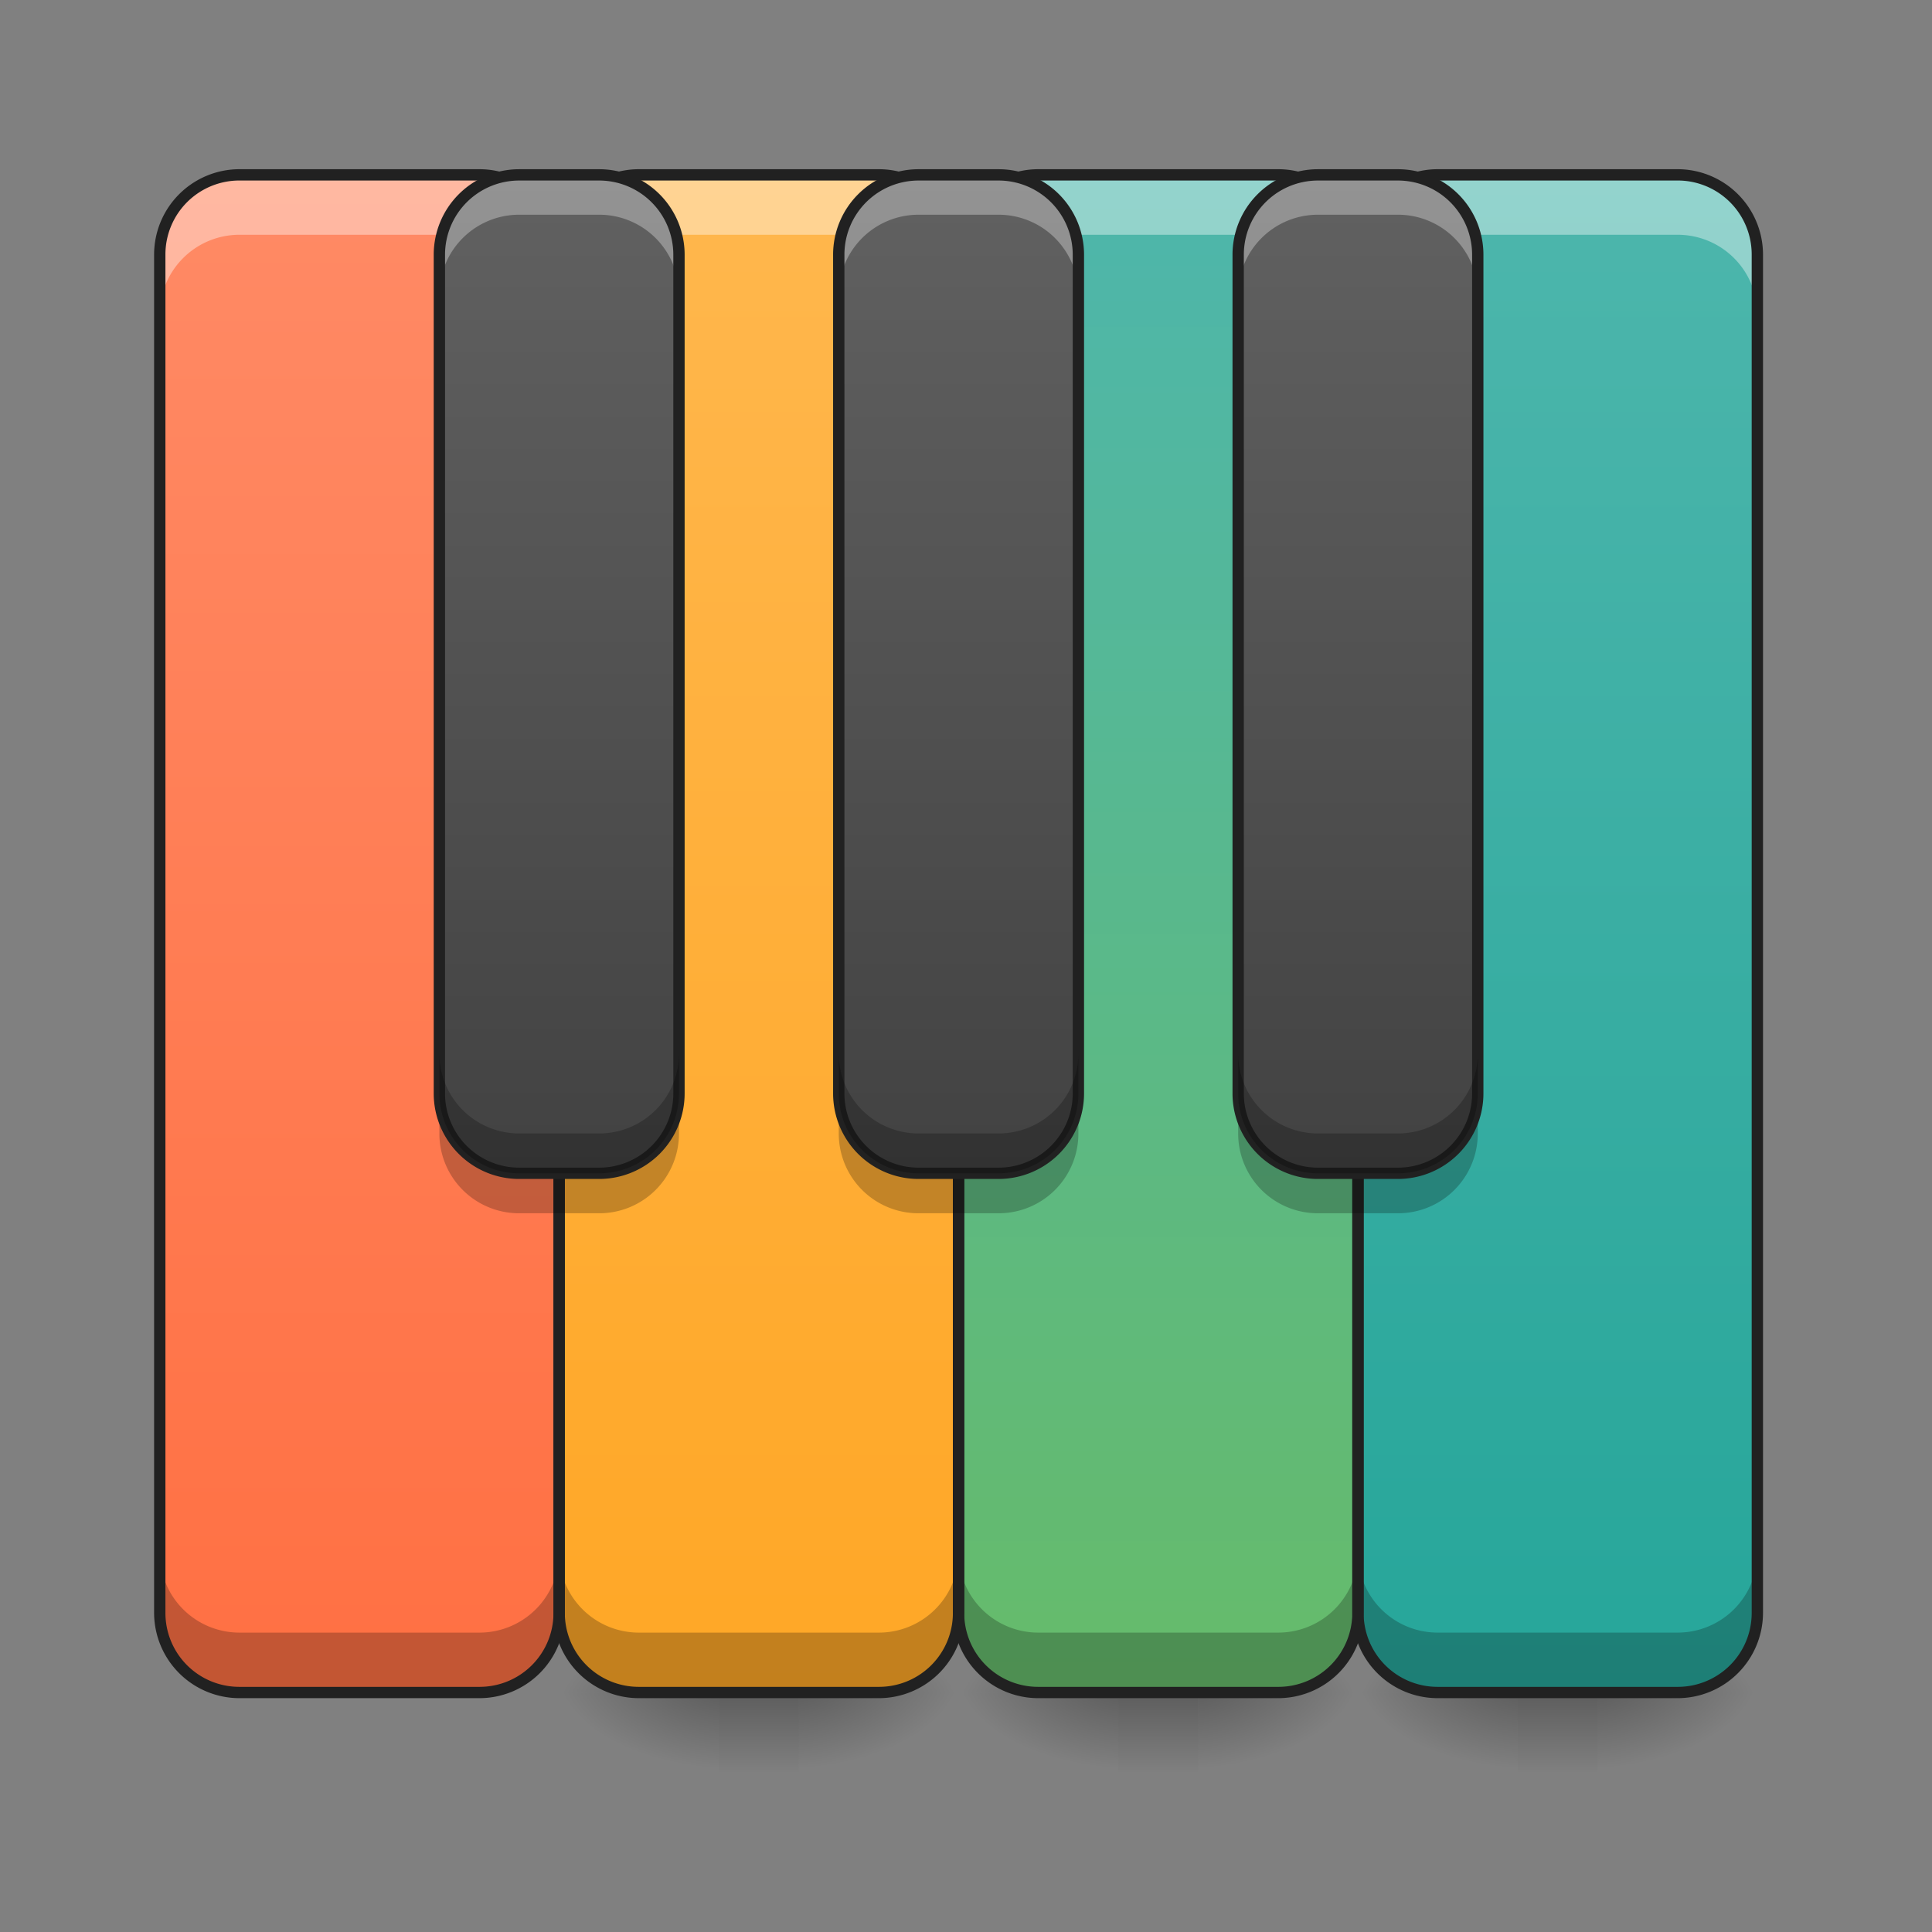 <svg xmlns="http://www.w3.org/2000/svg" width="64pt" height="64pt" viewBox="0 0 64 64"><rect x="0" y="0" width="64" height="64" fill="#808080" stroke="none"/><defs><linearGradient id="a" gradientUnits="userSpaceOnUse" x1="254" y1="233.5" x2="254" y2="254.667" gradientTransform="translate(39.691 26.878) scale(.125)"><stop offset="0" stop-opacity=".275"/><stop offset="1" stop-opacity="0"/></linearGradient><radialGradient id="b" gradientUnits="userSpaceOnUse" cx="450.909" cy="189.579" fx="450.909" fy="189.579" r="21.167" gradientTransform="matrix(0 -.156 -.281 0 105.584 127.19)"><stop offset="0" stop-opacity=".314"/><stop offset=".222" stop-opacity=".275"/><stop offset="1" stop-opacity="0"/></radialGradient><radialGradient id="c" gradientUnits="userSpaceOnUse" cx="450.909" cy="189.579" fx="450.909" fy="189.579" r="21.167" gradientTransform="matrix(0 .156 .281 0 -2.387 -15.055)"><stop offset="0" stop-opacity=".314"/><stop offset=".222" stop-opacity=".275"/><stop offset="1" stop-opacity="0"/></radialGradient><radialGradient id="d" gradientUnits="userSpaceOnUse" cx="450.909" cy="189.579" fx="450.909" fy="189.579" r="21.167" gradientTransform="matrix(0 -.156 .281 0 -2.387 127.19)"><stop offset="0" stop-opacity=".314"/><stop offset=".222" stop-opacity=".275"/><stop offset="1" stop-opacity="0"/></radialGradient><radialGradient id="e" gradientUnits="userSpaceOnUse" cx="450.909" cy="189.579" fx="450.909" fy="189.579" r="21.167" gradientTransform="matrix(0 .156 -.281 0 105.584 -15.055)"><stop offset="0" stop-opacity=".314"/><stop offset=".222" stop-opacity=".275"/><stop offset="1" stop-opacity="0"/></radialGradient><linearGradient id="f" gradientUnits="userSpaceOnUse" x1="254" y1="233.5" x2="254" y2="254.667" gradientTransform="translate(26.46 26.878) scale(.125)"><stop offset="0" stop-opacity=".275"/><stop offset="1" stop-opacity="0"/></linearGradient><radialGradient id="g" gradientUnits="userSpaceOnUse" cx="450.909" cy="189.579" fx="450.909" fy="189.579" r="21.167" gradientTransform="matrix(0 -.156 -.281 0 92.354 127.19)"><stop offset="0" stop-opacity=".314"/><stop offset=".222" stop-opacity=".275"/><stop offset="1" stop-opacity="0"/></radialGradient><radialGradient id="h" gradientUnits="userSpaceOnUse" cx="450.909" cy="189.579" fx="450.909" fy="189.579" r="21.167" gradientTransform="matrix(0 .156 .281 0 -15.617 -15.055)"><stop offset="0" stop-opacity=".314"/><stop offset=".222" stop-opacity=".275"/><stop offset="1" stop-opacity="0"/></radialGradient><radialGradient id="i" gradientUnits="userSpaceOnUse" cx="450.909" cy="189.579" fx="450.909" fy="189.579" r="21.167" gradientTransform="matrix(0 -.156 .281 0 -15.617 127.19)"><stop offset="0" stop-opacity=".314"/><stop offset=".222" stop-opacity=".275"/><stop offset="1" stop-opacity="0"/></radialGradient><radialGradient id="j" gradientUnits="userSpaceOnUse" cx="450.909" cy="189.579" fx="450.909" fy="189.579" r="21.167" gradientTransform="matrix(0 .156 -.281 0 92.354 -15.055)"><stop offset="0" stop-opacity=".314"/><stop offset=".222" stop-opacity=".275"/><stop offset="1" stop-opacity="0"/></radialGradient><linearGradient id="k" gradientUnits="userSpaceOnUse" x1="254" y1="233.5" x2="254" y2="254.667" gradientTransform="translate(13.23 26.878) scale(.125)"><stop offset="0" stop-opacity=".275"/><stop offset="1" stop-opacity="0"/></linearGradient><radialGradient id="l" gradientUnits="userSpaceOnUse" cx="450.909" cy="189.579" fx="450.909" fy="189.579" r="21.167" gradientTransform="matrix(0 -.156 -.281 0 79.123 127.19)"><stop offset="0" stop-opacity=".314"/><stop offset=".222" stop-opacity=".275"/><stop offset="1" stop-opacity="0"/></radialGradient><radialGradient id="m" gradientUnits="userSpaceOnUse" cx="450.909" cy="189.579" fx="450.909" fy="189.579" r="21.167" gradientTransform="matrix(0 .156 .281 0 -28.848 -15.055)"><stop offset="0" stop-opacity=".314"/><stop offset=".222" stop-opacity=".275"/><stop offset="1" stop-opacity="0"/></radialGradient><radialGradient id="n" gradientUnits="userSpaceOnUse" cx="450.909" cy="189.579" fx="450.909" fy="189.579" r="21.167" gradientTransform="matrix(0 -.156 .281 0 -28.848 127.19)"><stop offset="0" stop-opacity=".314"/><stop offset=".222" stop-opacity=".275"/><stop offset="1" stop-opacity="0"/></radialGradient><radialGradient id="o" gradientUnits="userSpaceOnUse" cx="450.909" cy="189.579" fx="450.909" fy="189.579" r="21.167" gradientTransform="matrix(0 .156 -.281 0 79.123 -15.055)"><stop offset="0" stop-opacity=".314"/><stop offset=".222" stop-opacity=".275"/><stop offset="1" stop-opacity="0"/></radialGradient><linearGradient id="p" gradientUnits="userSpaceOnUse" x1="169.333" y1="233.5" x2="169.333" y2="-168.667" gradientTransform="translate(-10.584 26.878) scale(.125)"><stop offset="0" stop-color="#ff7043"/><stop offset="1" stop-color="#ff8a65"/></linearGradient><linearGradient id="q" gradientUnits="userSpaceOnUse" x1="254" y1="233.5" x2="254" y2="-168.667" gradientTransform="translate(-5.292 26.878) scale(.125)"><stop offset="0" stop-color="#ffa726"/><stop offset="1" stop-color="#ffb74d"/></linearGradient><linearGradient id="r" gradientUnits="userSpaceOnUse" x1="338.667" y1="233.5" x2="338.667" y2="-168.667" gradientTransform="translate(-2.646 26.878) scale(.125)"><stop offset="0" stop-color="#66bb6a"/><stop offset="1" stop-color="#4db6ac"/></linearGradient><linearGradient id="s" gradientUnits="userSpaceOnUse" x1="423.333" y1="233.5" x2="423.333" y2="-168.667" gradientTransform="translate(0 26.878) scale(.125)"><stop offset="0" stop-color="#26a69a"/><stop offset="1" stop-color="#4db6ac"/></linearGradient><linearGradient id="t" gradientUnits="userSpaceOnUse" x1="127" y1="95.917" x2="127" y2="-168.667" gradientTransform="translate(2.646 26.878) scale(.125)"><stop offset="0" stop-color="#424242"/><stop offset="1" stop-color="#616161"/></linearGradient><linearGradient id="u" gradientUnits="userSpaceOnUse" x1="127" y1="95.917" x2="127" y2="-168.667" gradientTransform="translate(29.107 26.878) scale(.125)"><stop offset="0" stop-color="#424242"/><stop offset="1" stop-color="#616161"/></linearGradient><linearGradient id="v" gradientUnits="userSpaceOnUse" x1="127" y1="95.917" x2="127" y2="-168.667" gradientTransform="translate(15.877 26.878) scale(.125)"><stop offset="0" stop-color="#424242"/><stop offset="1" stop-color="#616161"/></linearGradient></defs><path d="M50.277 56.066h2.645v2.649h-2.645zm0 0" fill="url(#a)"/><path d="M52.922 56.066h5.293v-2.644h-5.293zm0 0" fill="url(#b)"/><path d="M50.277 56.066h-5.293v2.649h5.293zm0 0" fill="url(#c)"/><path d="M50.277 56.066h-5.293v-2.644h5.293zm0 0" fill="url(#d)"/><path d="M52.922 56.066h5.293v2.649h-5.293zm0 0" fill="url(#e)"/><path d="M37.047 56.066h2.644v2.649h-2.644zm0 0" fill="url(#f)"/><path d="M39.691 56.066h5.293v-2.644h-5.293zm0 0" fill="url(#g)"/><path d="M37.047 56.066h-5.293v2.649h5.293zm0 0" fill="url(#h)"/><path d="M37.047 56.066h-5.293v-2.644h5.293zm0 0" fill="url(#i)"/><path d="M39.691 56.066h5.293v2.649h-5.293zm0 0" fill="url(#j)"/><path d="M23.816 56.066h2.645v2.649h-2.645zm0 0" fill="url(#k)"/><path d="M26.46 56.066h5.294v-2.644H26.46zm0 0" fill="url(#l)"/><path d="M23.816 56.066h-5.293v2.649h5.293zm0 0" fill="url(#m)"/><path d="M23.816 56.066h-5.293v-2.644h5.293zm0 0" fill="url(#n)"/><path d="M26.46 56.066h5.294v2.649H26.46zm0 0" fill="url(#o)"/><path d="M7.938 5.793h7.937a2.645 2.645 0 0 1 2.648 2.644v44.985a2.645 2.645 0 0 1-2.648 2.644H7.937a2.644 2.644 0 0 1-2.644-2.644V8.438a2.644 2.644 0 0 1 2.644-2.645zm0 0" fill="url(#p)"/><path d="M21.168 5.793h7.937a2.647 2.647 0 0 1 2.649 2.644v44.985a2.647 2.647 0 0 1-2.649 2.644h-7.937a2.644 2.644 0 0 1-2.645-2.644V8.438a2.644 2.644 0 0 1 2.645-2.645zm0 0" fill="url(#q)"/><path d="M34.398 5.793h7.938a2.647 2.647 0 0 1 2.648 2.644v44.985a2.647 2.647 0 0 1-2.648 2.644h-7.938a2.644 2.644 0 0 1-2.644-2.644V8.438a2.644 2.644 0 0 1 2.644-2.645zm0 0" fill="url(#r)"/><path d="M47.629 5.793h7.937a2.647 2.647 0 0 1 2.649 2.644v44.985a2.647 2.647 0 0 1-2.649 2.644H47.63a2.644 2.644 0 0 1-2.645-2.644V8.438a2.644 2.644 0 0 1 2.645-2.645zm0 0" fill="url(#s)"/><path d="M7.938 5.793a2.639 2.639 0 0 0-2.645 2.644v1.985a2.639 2.639 0 0 1 2.644-2.645h7.938a2.64 2.64 0 0 1 2.648 2.645V8.437a2.64 2.64 0 0 0-2.648-2.644zm0 0" fill="#fff" fill-opacity=".392"/><path d="M7.938 56.066a2.639 2.639 0 0 1-2.645-2.644v-1.984a2.639 2.639 0 0 0 2.644 2.644h7.938a2.64 2.64 0 0 0 2.648-2.645v1.985a2.64 2.64 0 0 1-2.648 2.644zm0 0" fill-opacity=".235"/><path d="M7.938 5.605a2.83 2.83 0 0 0-2.833 2.832v44.985a2.83 2.83 0 0 0 2.832 2.832h7.938a2.832 2.832 0 0 0 2.836-2.832V8.438a2.832 2.832 0 0 0-2.836-2.833zm0 .375h7.937a2.45 2.45 0 0 1 2.46 2.457v44.985a2.447 2.447 0 0 1-2.46 2.457H7.937a2.447 2.447 0 0 1-2.457-2.457V8.438A2.449 2.449 0 0 1 7.937 5.98zm0 0" fill="#212121"/><path d="M21.168 5.793a2.639 2.639 0 0 0-2.645 2.644v1.985a2.639 2.639 0 0 1 2.645-2.645h7.937a2.64 2.64 0 0 1 2.649 2.645V8.437a2.64 2.64 0 0 0-2.649-2.644zm0 0" fill="#fff" fill-opacity=".392"/><path d="M21.168 56.066a2.639 2.639 0 0 1-2.645-2.644v-1.984a2.639 2.639 0 0 0 2.645 2.644h7.937a2.64 2.64 0 0 0 2.649-2.645v1.985a2.64 2.64 0 0 1-2.649 2.644zm0 0" fill-opacity=".235"/><path d="M21.168 5.605a2.83 2.83 0 0 0-2.832 2.832v44.985a2.83 2.83 0 0 0 2.832 2.832h7.937a2.832 2.832 0 0 0 2.836-2.832V8.438a2.832 2.832 0 0 0-2.836-2.833zm0 .375h7.937a2.45 2.45 0 0 1 2.461 2.457v44.985a2.447 2.447 0 0 1-2.46 2.457h-7.938a2.447 2.447 0 0 1-2.457-2.457V8.438a2.449 2.449 0 0 1 2.457-2.458zm0 0" fill="#212121"/><path d="M17.2 5.793h2.644a2.645 2.645 0 0 1 2.648 2.644v27.786a2.645 2.645 0 0 1-2.648 2.644h-2.645a2.644 2.644 0 0 1-2.644-2.644V8.438a2.644 2.644 0 0 1 2.644-2.645zm0 0" fill="url(#t)"/><path d="M47.629 5.793a2.639 2.639 0 0 0-2.645 2.644v1.985a2.639 2.639 0 0 1 2.645-2.645h7.937a2.64 2.64 0 0 1 2.649 2.645V8.437a2.64 2.64 0 0 0-2.649-2.644zm0 0" fill="#fff" fill-opacity=".392"/><path d="M47.629 56.066a2.639 2.639 0 0 1-2.645-2.644v-1.984a2.639 2.639 0 0 0 2.645 2.644h7.937a2.64 2.64 0 0 0 2.649-2.645v1.985a2.64 2.64 0 0 1-2.649 2.644zm0 0" fill-opacity=".235"/><path d="M47.629 5.605a2.83 2.83 0 0 0-2.832 2.832v44.985a2.83 2.83 0 0 0 2.832 2.832h7.937a2.832 2.832 0 0 0 2.836-2.832V8.438a2.832 2.832 0 0 0-2.836-2.833zm0 .375h7.937a2.45 2.45 0 0 1 2.461 2.457v44.985a2.447 2.447 0 0 1-2.46 2.457h-7.938a2.447 2.447 0 0 1-2.457-2.457V8.438a2.449 2.449 0 0 1 2.457-2.458zm0 0" fill="#212121"/><path d="M34.398 5.793a2.639 2.639 0 0 0-2.644 2.644v1.985a2.639 2.639 0 0 1 2.644-2.645h7.938a2.64 2.64 0 0 1 2.648 2.645V8.437a2.64 2.64 0 0 0-2.648-2.644zm0 0" fill="#fff" fill-opacity=".392"/><path d="M34.398 56.066a2.639 2.639 0 0 1-2.644-2.644v-1.984a2.639 2.639 0 0 0 2.644 2.644h7.938a2.64 2.64 0 0 0 2.648-2.645v1.985a2.64 2.64 0 0 1-2.648 2.644zm0 0" fill-opacity=".235"/><path d="M34.398 5.605a2.83 2.83 0 0 0-2.832 2.832v44.985a2.83 2.83 0 0 0 2.832 2.832h7.938a2.832 2.832 0 0 0 2.836-2.832V8.438a2.832 2.832 0 0 0-2.836-2.833zm0 .375h7.938a2.45 2.45 0 0 1 2.46 2.457v44.985a2.447 2.447 0 0 1-2.46 2.457h-7.938a2.447 2.447 0 0 1-2.457-2.457V8.438a2.449 2.449 0 0 1 2.457-2.458zm0 0" fill="#212121"/><path d="M43.66 5.793h2.645a2.645 2.645 0 0 1 2.648 2.644v27.786a2.645 2.645 0 0 1-2.648 2.644H43.66a2.644 2.644 0 0 1-2.644-2.644V8.438a2.644 2.644 0 0 1 2.644-2.645zm0 0" fill="url(#u)"/><path d="M30.43 5.793h2.644a2.645 2.645 0 0 1 2.649 2.644v27.786a2.645 2.645 0 0 1-2.649 2.644H30.43a2.644 2.644 0 0 1-2.645-2.644V8.438a2.644 2.644 0 0 1 2.645-2.645zm0 0" fill="url(#v)"/><path d="M17.2 5.793a2.639 2.639 0 0 0-2.645 2.644v1.325a2.642 2.642 0 0 1 2.644-2.649h2.645a2.643 2.643 0 0 1 2.648 2.649V8.437a2.64 2.64 0 0 0-2.648-2.644zm0 0" fill="#fff" fill-opacity=".314"/><path d="M17.2 40.191a2.639 2.639 0 0 1-2.645-2.644v-1.324a2.639 2.639 0 0 0 2.644 2.644h2.645a2.64 2.64 0 0 0 2.648-2.644v1.324a2.64 2.64 0 0 1-2.648 2.644zm0 0" fill-opacity=".235"/><path d="M17.2 5.793h2.644a2.645 2.645 0 0 1 2.648 2.644v27.786a2.645 2.645 0 0 1-2.648 2.644h-2.645a2.644 2.644 0 0 1-2.644-2.644V8.437a2.644 2.644 0 0 1 2.644-2.644zm0 0" fill="none" stroke-width=".375" stroke-linecap="round" stroke-linejoin="round" stroke="#212121"/><path d="M17.2 38.867a2.639 2.639 0 0 1-2.645-2.644v-1.325a2.642 2.642 0 0 0 2.644 2.649h2.645a2.643 2.643 0 0 0 2.648-2.649v1.325a2.64 2.64 0 0 1-2.648 2.644zm0 0" fill-opacity=".235"/><path d="M30.43 5.793a2.639 2.639 0 0 0-2.645 2.644v1.325a2.642 2.642 0 0 1 2.645-2.649h2.644a2.643 2.643 0 0 1 2.649 2.649V8.437a2.64 2.64 0 0 0-2.649-2.644zm0 0" fill="#fff" fill-opacity=".314"/><path d="M30.43 40.191a2.639 2.639 0 0 1-2.645-2.644v-1.324a2.639 2.639 0 0 0 2.645 2.644h2.644a2.64 2.64 0 0 0 2.649-2.644v1.324a2.64 2.64 0 0 1-2.649 2.644zm0 0" fill-opacity=".235"/><path d="M30.43 5.793h2.644a2.645 2.645 0 0 1 2.649 2.644v27.786a2.645 2.645 0 0 1-2.649 2.644H30.43a2.644 2.644 0 0 1-2.645-2.644V8.437a2.644 2.644 0 0 1 2.645-2.644zm0 0" fill="none" stroke-width=".375" stroke-linecap="round" stroke-linejoin="round" stroke="#212121"/><path d="M30.43 38.867a2.639 2.639 0 0 1-2.645-2.644v-1.325a2.642 2.642 0 0 0 2.645 2.649h2.644a2.643 2.643 0 0 0 2.649-2.649v1.325a2.64 2.64 0 0 1-2.649 2.644zm0 0" fill-opacity=".235"/><path d="M43.66 5.793a2.639 2.639 0 0 0-2.644 2.644v1.325a2.642 2.642 0 0 1 2.644-2.649h2.645a2.643 2.643 0 0 1 2.648 2.649V8.437a2.64 2.64 0 0 0-2.648-2.644zm0 0" fill="#fff" fill-opacity=".314"/><path d="M43.66 40.191a2.639 2.639 0 0 1-2.644-2.644v-1.324a2.639 2.639 0 0 0 2.644 2.644h2.645a2.64 2.64 0 0 0 2.648-2.644v1.324a2.64 2.64 0 0 1-2.648 2.644zm0 0" fill-opacity=".235"/><path d="M43.66 5.793h2.645a2.645 2.645 0 0 1 2.648 2.644v27.786a2.645 2.645 0 0 1-2.648 2.644H43.66a2.644 2.644 0 0 1-2.644-2.644V8.437a2.644 2.644 0 0 1 2.644-2.644zm0 0" fill="none" stroke-width=".375" stroke-linecap="round" stroke-linejoin="round" stroke="#212121"/><path d="M43.66 38.867a2.639 2.639 0 0 1-2.644-2.644v-1.325a2.642 2.642 0 0 0 2.644 2.649h2.645a2.643 2.643 0 0 0 2.648-2.649v1.325a2.64 2.64 0 0 1-2.648 2.644zm0 0" fill-opacity=".235"/></svg>